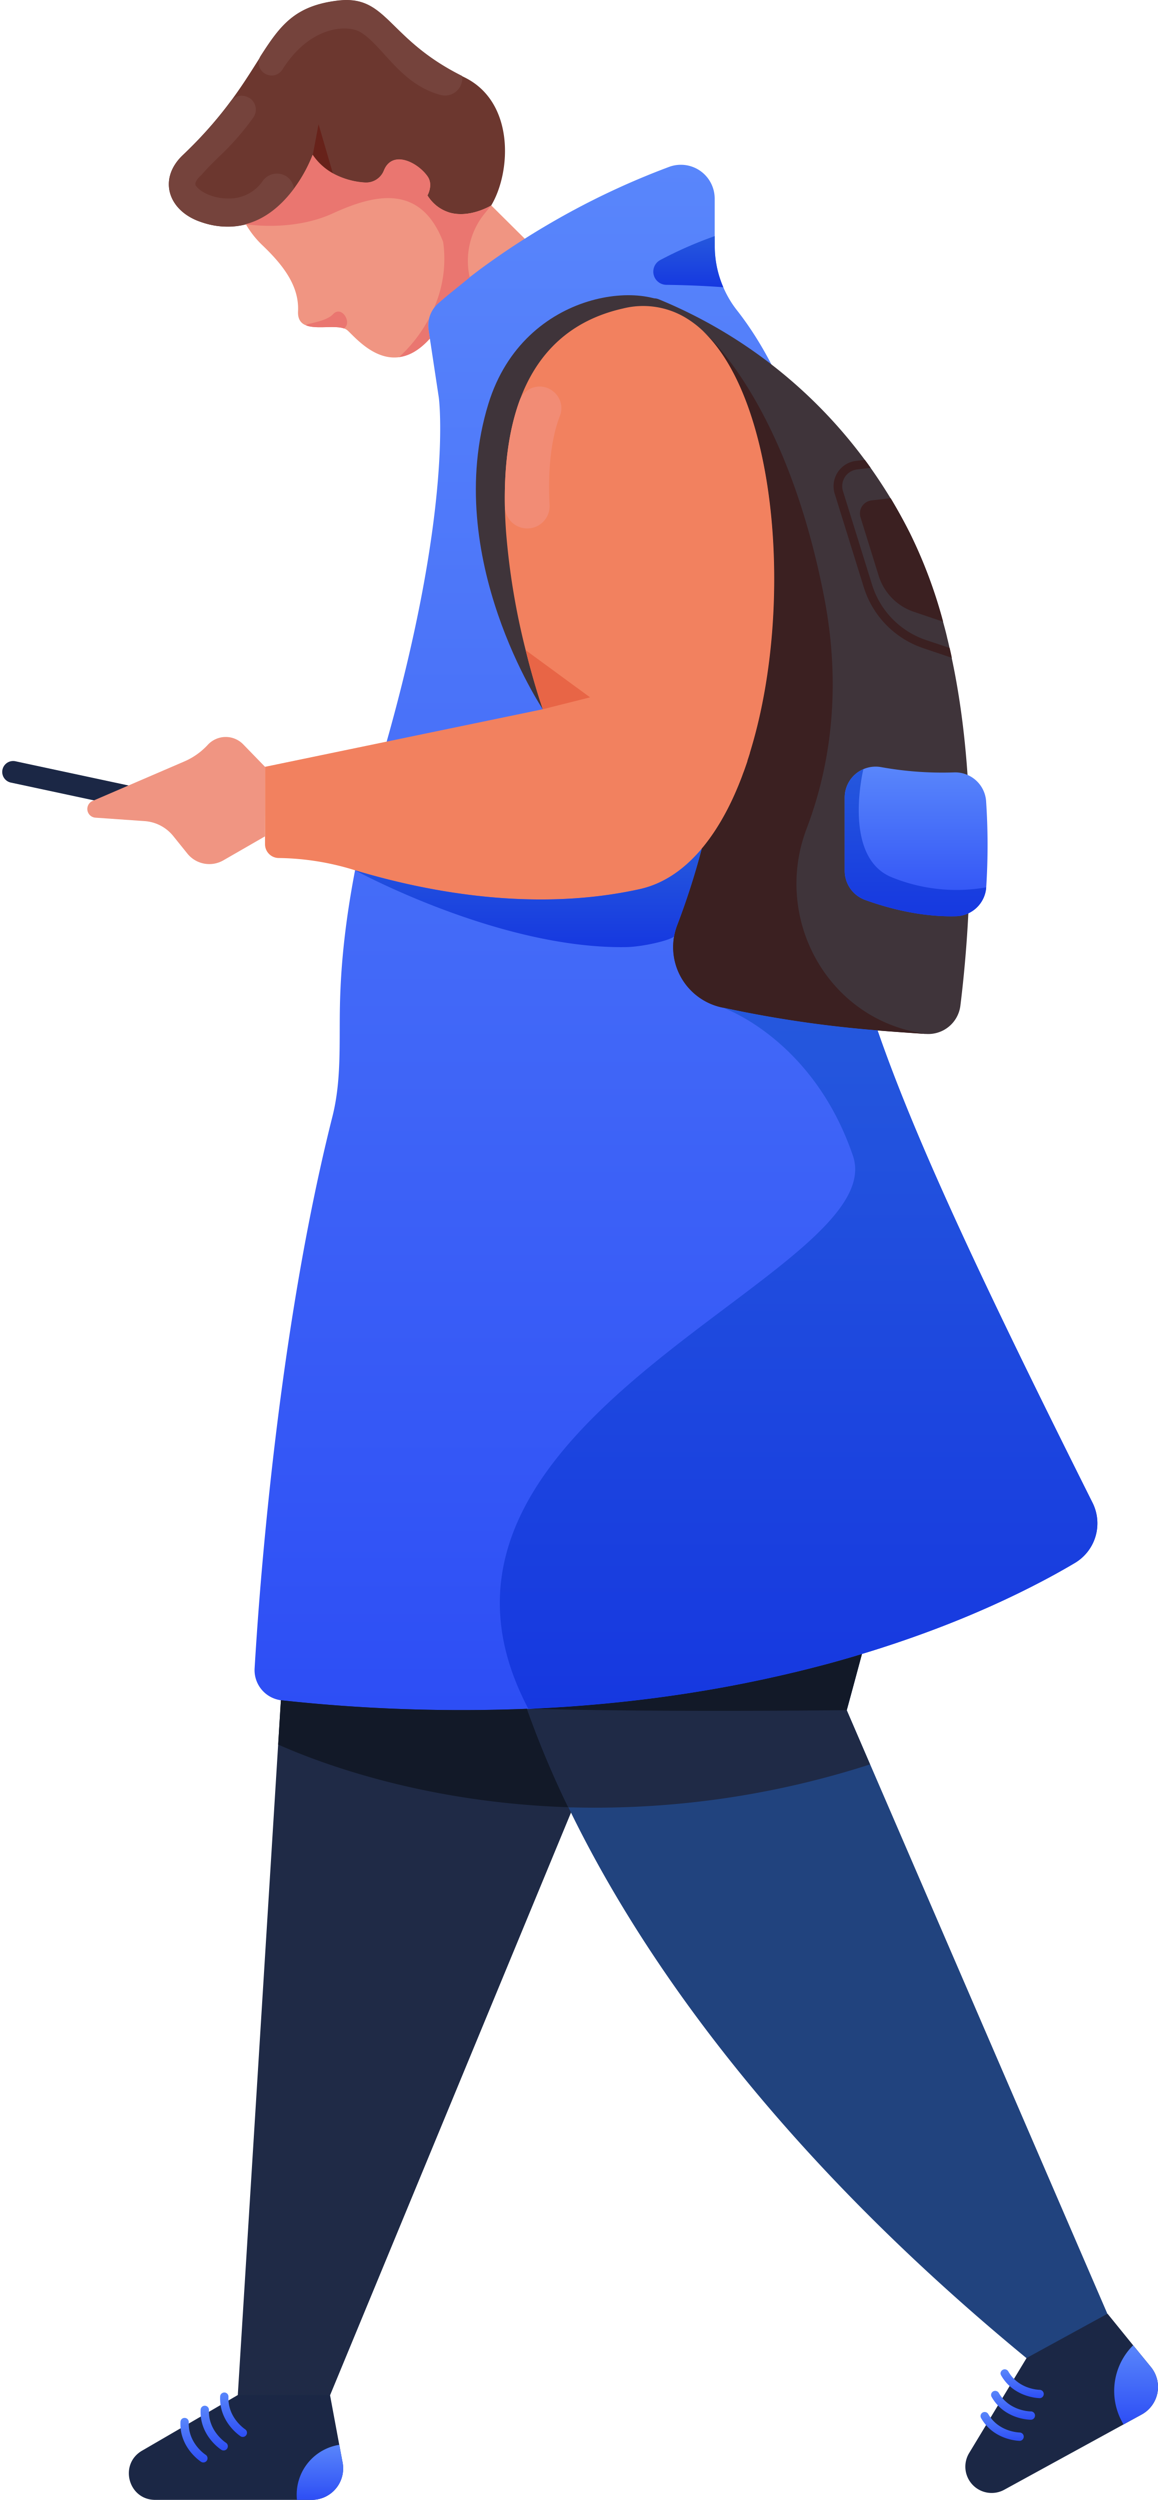 <svg width="304" height="656" fill="none" xmlns="http://www.w3.org/2000/svg"><path d="M4.001 199.753a2.863 2.863 0 0 0-1.2 5.598l54.959 11.767a2.863 2.863 0 0 0 1.2-5.598L4 199.753z" fill="#1B2745"/><path d="M165.45 438.068l-3.592 8.684-11.388 27.518-63.809 154.25-13.64 11.708-10.597-11.708 10.598-170.73.718-11.611 1.646-26.534 63.075-25.89 26.989 44.313z" fill="#1F2A46"/><path d="M81.835 656h-41.09c-7.062 0-9.572-9.329-3.47-12.901l25.149-14.61h24.213l2.421 13.03.872 4.684a8.252 8.252 0 0 1-4.586 9.004 8.286 8.286 0 0 1-3.51.793z" fill="#1B2745"/><path d="M290.718 607.179l-3.713 15.827-17.538-4.209C201.671 562.994 166.91 510.892 149.21 474.239a254.386 254.386 0 0 1-10.831-25.802c-6.061-17.109-7.191-27.058-7.191-27.058l112.702-57.835c-1.832 10.998-11.896 49.183-17.61 70.493-2.365 8.813-3.987 14.747-3.987 14.747l6.142 14.215 62.283 144.18z" fill="#21437E"/><path d="M299.701 633.601l-4.746 2.596-31.291 17.133a6.91 6.91 0 0 1-8.339-1.289 6.9 6.9 0 0 1-.87-8.386l15.045-24.882 21.25-11.627 6.724 8.289 4.656 5.692a8.25 8.25 0 0 1-2.429 12.474z" fill="#1B2745"/><path d="M121.237 49.327l-4.592 34.283c-.13.21-.259.42-.396.63-4.035 6.45-7.95 9.013-11.477 9.49-6.505.878-11.638-5.298-13.503-6.991a2.778 2.778 0 0 0-.968-.557c-2.308-.806-6.457.089-9.241-.58-1.736-.411-2.938-1.452-2.817-3.927.315-6.62-3.874-12.094-9.427-17.383a24.49 24.49 0 0 1-4.285-5.467 21.76 21.76 0 0 1-2.478-6.111l.492-.96 10.621-20.77 19.177-6.724 17.312-6.072 6.392 17.158 3.826 10.288 1.332 3.564.032.13z" fill="#F09582"/><path d="M146.563 71.37L120.01 91.471l-1.195-2.282-1.412-2.725-1.154-2.225-.153-.307-1.905-3.668L108.339 69l6.078-12.852 2.817-5.943 1.251-2.652 2.695 1.637 7.781 4.716 11.42 11.337.888.879 5.294 5.248z" fill="#F09582"/><path d="M282.179 410.139a187.801 187.801 0 0 1-9.362 5.193c-5.553 2.894-12.308 6.119-20.266 9.385-25.577 10.481-63.511 21.495-113.284 23.688h-.573a436.916 436.916 0 0 1-64.761-2.217 7.984 7.984 0 0 1-5.22-2.776 7.967 7.967 0 0 1-1.874-5.601 987.204 987.204 0 0 1 2.889-36.622c2.93-30.219 8.24-71.348 17.554-108.251 2.3-9.127 1.792-18.545 1.937-27.954.226-14.094 1.994-34.461 11.655-68.147 18.313-63.866 14.317-92.529 14.317-92.529l-2.179-14.4-.5-3.266a7.973 7.973 0 0 1 .169-3.185 7.888 7.888 0 0 1 1.292-2.7l.121-.162c.285-.367.604-.707.952-1.016a150.319 150.319 0 0 1 7.926-6.571l.516-.403c.525-.403 1.066-.806 1.615-1.234l.968-.734.71-.516a203.493 203.493 0 0 1 18.111-11.795 202.838 202.838 0 0 1 30.71-14.514 8.888 8.888 0 0 1 8.191 1.002 8.875 8.875 0 0 1 3.827 7.303v12.465c.011 3.716.783 7.39 2.268 10.796a26.664 26.664 0 0 0 3.583 6.047c8.322 10.587 22.704 34.872 22.946 76.42.25 41.749.25 65.72 9.039 96.899l.436 1.532c4.577 15.86 11.429 33.679 21.711 56.65 9.685 21.656 22.445 47.909 39.225 81.434a12.088 12.088 0 0 1-4.649 15.779z" fill="url(#paint0_linear)"/><path d="M69.574 201.224l-5.714-5.886a6.406 6.406 0 0 0-4.681-1.948 6.423 6.423 0 0 0-4.633 2.061 18.106 18.106 0 0 1-6.134 4.354l-24.107 10.377a2.288 2.288 0 0 0-.629 3.799c.381.345.867.551 1.38.587l12.913.903a10.578 10.578 0 0 1 7.505 3.91l3.721 4.62a7.394 7.394 0 0 0 9.451 1.758l10.896-6.273.032-18.262z" fill="#F09582"/><path d="M128.961 53.907s-5.65 3.484-11.098 1.823a10.221 10.221 0 0 1-5.65-4.427s1.615-2.798 0-5.023c-2.623-3.7-9.217-6.966-11.428-1.54a5.018 5.018 0 0 1-5.052 3.185 20.193 20.193 0 0 1-8.386-2.419 15.629 15.629 0 0 1-5.27-4.838 38.692 38.692 0 0 1-4.908 8.87c-2.873 3.87-7.045 7.86-12.671 9.336-3.91.97-8.02.745-11.8-.645-8.587-2.91-11.299-11.288-4.697-17.544C72.287 17.633 68.178 2.709 88.598.2c13.155-1.613 12.865 9.901 32.736 19.794.169.097.347.178.532.266 13.261 6.418 12.389 24.777 7.095 33.647z" fill="#6C372F"/><path d="M142.495 186.113s-26.69-39.822-14.285-80.136c9.402-30.59 43.308-33.058 50.249-23.673l-35.964 103.809z" fill="#3F343A"/><path d="M252.123 263.895a8.478 8.478 0 0 1-3.026 5.508 8.496 8.496 0 0 1-5.989 1.918c-3.971-.283-8.176-.549-12.728-.936a306.97 306.97 0 0 1-40.766-6.007 16.247 16.247 0 0 1-10.886-8.088 16.222 16.222 0 0 1-.946-13.52c9.499-24.898 22.243-74.839 2.631-132.553a203.857 203.857 0 0 0-11.509-27.293 3.168 3.168 0 0 1 4.035-4.386 127.613 127.613 0 0 1 54.075 42.12 82.862 82.862 0 0 1 1.526 2.097c.699.983 1.391 1.989 2.074 3.015a146.754 146.754 0 0 1 3.156 4.943 138.052 138.052 0 0 1 5.076 9.208 125.971 125.971 0 0 1 8.717 23.229c.403 1.451.807 2.918 1.13 4.394.21.806.395 1.653.581 2.483.186.831.395 1.718.565 2.588 7.716 36.122 4.31 75.025 2.284 91.28z" fill="#3F343A"/><path d="M258.902 232.854a8.143 8.143 0 0 1-2.5 5.322 8.17 8.17 0 0 1-5.433 2.258c-5.375.145-13.543-.565-23.809-4.258a8.138 8.138 0 0 1-5.408-7.667v-19.206a8.104 8.104 0 0 1 2.894-6.227 8.125 8.125 0 0 1 6.638-1.779 90.575 90.575 0 0 0 19.136 1.394 8.136 8.136 0 0 1 5.788 2.082 8.116 8.116 0 0 1 2.67 5.538c.501 7.506.509 15.036.024 22.543z" fill="url(#paint1_linear)"/><path d="M197.507 195.677c-3.148 10.804-7.579 20.238-13.293 27.026-4.609 5.491-10.049 9.257-16.32 10.635-27.618 6.088-55.641.766-74.664-4.958a69.579 69.579 0 0 0-20.024-3.225 3.619 3.619 0 0 1-2.568-1.058 3.624 3.624 0 0 1-1.064-2.563v-20.31l72.929-15.11s-2.187-6.152-4.503-15.505a185.752 185.752 0 0 1-5.15-31.049c-1.8-25.173 3.116-52.369 30.67-58.601a21.744 21.744 0 0 1 15.875 2.072 25.722 25.722 0 0 1 4.908 3.588c.051.037.099.077.145.12 19.588 18.32 23.914 71.752 13.059 108.938z" fill="#F2815F"/><path d="M90.293 86.19c-2.308-.806-6.457.09-9.241-.58-2.785-.67 4.108-.718 6.376-3.16 2.268-2.444 5.133 2.257 2.865 3.74z" fill="#EA7670"/><path d="M87.387 45.49a15.628 15.628 0 0 1-5.27-4.838l1.509-8.063 3.761 12.9z" fill="#67221A"/><path d="M126.935 56.406a19.684 19.684 0 0 0-3.632 16.351c-.073.186-6.457 5.193-8.281 6.846a7.514 7.514 0 0 0-.952 1.016l-.121.161.218-.516a31.903 31.903 0 0 0 .226-24.116 40.856 40.856 0 0 0-2.196-4.838c5.924 8.999 16.344 2.839 16.731 2.613l-1.993 2.483zM112.843 88.86c-2.824 3.136-5.552 4.53-8.071 4.837a37.516 37.516 0 0 0 7.805-10.062 6.174 6.174 0 0 0-.129 2.556l.395 2.668z" fill="#EA7670"/><path d="M154.9 182.992l-12.405 3.12s-2.187-6.152-4.503-15.505l16.908 12.385z" fill="#E86546"/><path d="M243.107 271.338c-13.616-.951-30.072-1.895-53.518-6.95a16.196 16.196 0 0 1-10.901-8.085 16.147 16.147 0 0 1-.907-13.532 194.917 194.917 0 0 0 6.457-20.068c.355-.419.71-.863 1.057-1.306l.896-1.185c.121-.162.234-.331.355-.5a49.315 49.315 0 0 0 1.638-2.427c.129-.194.25-.387.371-.597.404-.645.808-1.306 1.179-1.991.172-.291.341-.589.508-.895a70.306 70.306 0 0 0 3.229-6.733c.226-.524.452-1.056.661-1.612.049-.121.105-.25.154-.379.21-.524.42-1.057.613-1.613.194-.556.38-1 .565-1.516.081-.217.154-.435.234-.669.178-.508.355-1.016.525-1.524v-.145c.218-.653.436-1.306.637-1.967a.366.366 0 0 1 0-.081c.194-.637.388-1.282.573-1.927 10.856-37.186 6.53-90.65-13.082-108.937 1.888 1.613 22.243 19.956 31.968 69.8 4.948 25.35 1.138 45.958-4.56 60.931-8.813 23.165 4.964 49.103 29.37 53.553.711.17 1.348.266 1.978.355z" fill="#3B2021"/><path d="M184.238 222.703a194.77 194.77 0 0 1-6.457 20.069c-.356.93-.626 1.89-.807 2.87-.266.895-7.829 2.798-12.55 2.886-32.929.573-70.427-19.721-71.218-20.157 19.023 5.725 47.046 11.046 74.664 4.959 6.296-1.371 11.735-5.136 16.368-10.627z" fill="url(#paint2_linear)"/><path d="M149.178 474.239c-37.271-1.217-64.567-11.288-76.157-16.448l.718-11.61h.194a434.415 434.415 0 0 0 64.414 2.225 254.354 254.354 0 0 0 10.831 25.833z" fill="#121928"/><path d="M228.402 463a234.932 234.932 0 0 1-77.933 11.288h-1.291a253.818 253.818 0 0 1-10.831-25.801c.718 0 1.436-.064 2.147-.097a205.69 205.69 0 0 0 3.906-.201c1.291-.081 2.712-.153 4.035-.25 1.098-.073 2.188-.145 3.277-.242 1.477-.105 2.946-.226 4.399-.355l2.873-.258 3.874-.395 2.881-.306.719-.089 3.72-.443 3.1-.404c.098-.02.198-.034.298-.04l1.614-.226c1.09-.145 2.163-.306 3.229-.467 1.34-.194 2.679-.395 3.995-.613 2.104-.339 4.175-.691 6.215-1.056a408.27 408.27 0 0 0 3.995-.734l4.035-.806 2.002-.411c2.233-.468 4.42-.946 6.561-1.436l3.229-.798h.064l3.439-.855.234-.048 3.131-.806c3.188-.806 6.279-1.701 9.266-2.588l1.694-.508c-2.364 8.812-3.987 14.747-3.987 14.747l6.11 14.198z" fill="#1F2A46"/><path d="M258.902 232.854a8.16 8.16 0 0 1-7.934 7.579c-5.375.145-13.543-.565-23.809-4.257a8.133 8.133 0 0 1-5.407-7.668v-19.206a8.056 8.056 0 0 1 4.907-7.466s-5.65 22.979 7.385 28.349a45.09 45.09 0 0 0 24.858 2.669z" fill="url(#paint3_linear)"/><path d="M189.888 75.378c-5.295-.403-10.492-.573-14.923-.637a3.457 3.457 0 0 1-1.615-6.515 105.383 105.383 0 0 1 14.294-6.273v2.629a27.225 27.225 0 0 0 2.244 10.796z" fill="url(#paint4_linear)"/><path d="M247.587 163.15l-7.659-2.596a14.554 14.554 0 0 1-9.258-9.466l-4.762-15.319a3.47 3.47 0 0 1-.125-1.502c.07-.503.25-.985.527-1.411a3.465 3.465 0 0 1 2.504-1.546l5.004-.581a138.511 138.511 0 0 1 5.077 9.208 126.027 126.027 0 0 1 8.692 23.213z" fill="#3B2021"/><path d="M249.298 170.028l-6.223-2.08a22.311 22.311 0 0 1-8.796-5.538 22.285 22.285 0 0 1-5.328-8.918l-7.651-24.608a4.403 4.403 0 0 1 .514-3.716 4.417 4.417 0 0 1 3.19-1.977l3.56-.419a82.804 82.804 0 0 0-1.526-2.096l-2.3.266a6.7 6.7 0 0 0-4.825 2.992 6.675 6.675 0 0 0-.784 5.619l7.651 24.608a24.565 24.565 0 0 0 15.569 15.916l7.522 2.54a71.088 71.088 0 0 0-.573-2.589z" fill="#3B2021"/><path d="M226.247 434.022a3447.558 3447.558 0 0 1-3.987 14.747s-48.691.597-82.993-.379l1.227-.064c1.307-.057 2.615-.121 3.906-.202 1.292-.08 2.712-.153 4.036-.25 1.105-.072 2.187-.145 3.276-.241 1.477-.105 2.946-.226 4.399-.355l2.873-.258 3.874-.395 2.882-.307.718-.088 3.721-.444 3.099-.403a1.99 1.99 0 0 1 .299-.04l1.614-.226c1.089-.145 2.163-.306 3.228-.468 1.34-.193 2.68-.395 3.995-.613 2.104-.338 4.176-.69 6.215-1.056 1.348-.234 2.679-.483 3.995-.733a170.3 170.3 0 0 0 4.035-.807c.67-.129 1.34-.274 2.002-.411a376.38 376.38 0 0 0 6.562-1.435l3.228-.734h.065c1.162-.282 2.308-.564 3.438-.854l.234-.049 3.131-.806c3.188-.806 6.288-1.709 9.266-2.588l1.662-.541z" fill="#121928"/><path d="M75.055 46.199a4.58 4.58 0 0 0-6.102 1.322 10.634 10.634 0 0 1-9.064 4.563h-.04c-3.963 0-7.264-1.709-8.418-3.33a.807.807 0 0 1-.145-.475c0-.927 1.259-2.064 1.259-2.064l.274-.234.242-.274c1.477-1.702 2.906-3.088 4.407-4.564a69.22 69.22 0 0 0 9.015-10.28 3.634 3.634 0 0 0-1.114-5.233h-.064a3.611 3.611 0 0 0-4.746.96A107.283 107.283 0 0 1 48.01 40.7c-6.602 6.28-3.89 14.634 4.697 17.544 11.905 4.032 19.87-2.49 24.471-8.7a4.52 4.52 0 0 0-2.123-3.345zm46.286-26.253C101.471 10.053 101.761-1.46 88.606.152c-11.179 1.37-15.012 6.45-20.178 14.513a3.33 3.33 0 0 0 1.122 4.652l.08.049a3.344 3.344 0 0 0 4.512-1.12c4.214-6.677 9.008-9.257 12.43-10.224 3.632-1.016 6.529-.452 7.917.338 2.204 1.266 4.27 3.548 6.457 5.959 3.745 4.128 7.99 8.804 14.729 10.602a4.525 4.525 0 0 0 4.757-1.637 4.5 4.5 0 0 0 .772-1.588 4.572 4.572 0 0 0 .137-1.75z" fill="#75433C"/><path d="M145.344 102.801l-.113-.089a5.615 5.615 0 0 0-2.39-1.153 5.615 5.615 0 0 0-4.973 1.363 5.596 5.596 0 0 0-1.467 2.209c-3.059 8.393-4.035 18.077-3.866 27.752a5.868 5.868 0 0 0 2.069 4.384 5.878 5.878 0 0 0 4.662 1.341 5.865 5.865 0 0 0 5.012-6.136c-.371-6.555-.105-16.126 2.704-23.318a5.59 5.59 0 0 0-1.638-6.353z" fill="#F28C75"/><path d="M282.179 410.14a187.801 187.801 0 0 1-9.362 5.193c-5.553 2.894-12.308 6.119-20.266 9.385-25.577 10.481-63.51 21.495-113.284 23.688h-.573a98.5 98.5 0 0 1-1.138-2.249c-36.48-74.727 96.851-112.017 86.359-142.858-10.355-30.356-33.583-38.701-34.309-38.927a306.97 306.97 0 0 0 40.766 6.007c4.269 12.32 9.863 26.107 17.215 42.523 9.685 21.657 22.445 47.91 39.225 81.435a12.086 12.086 0 0 1-4.633 15.803z" fill="url(#paint5_linear)"/><path d="M117.863 55.729l-1.525 7.748c-6.013-15.537-18.265-12.376-28.983-7.474-10.718 4.902-22.849 2.822-22.849 2.822 5.65-1.476 9.799-5.467 12.672-9.337a38.689 38.689 0 0 0 4.907-8.869 15.627 15.627 0 0 0 5.27 4.838 20.191 20.191 0 0 0 8.386 2.419 5.024 5.024 0 0 0 5.052-3.185c2.212-5.426 8.806-2.161 11.429 1.54 1.614 2.225 0 5.023 0 5.023a10.213 10.213 0 0 0 5.641 4.475z" fill="#EA7670"/><path d="M58.049 628.206a1.133 1.133 0 0 1 .888-.387 1.088 1.088 0 0 1 1.04 1.145c-.233 5.45 4.238 8.417 4.423 8.546a1.097 1.097 0 0 1-1.186 1.839c-.234-.153-5.714-3.749-5.423-10.482.008-.243.099-.476.258-.661z" fill="url(#paint6_linear)"/><path d="M52.924 631.682a1.093 1.093 0 0 1 1.93.758c-.243 5.483 4.374 8.506 4.414 8.538a1.106 1.106 0 1 1-1.178 1.871c-.234-.145-5.723-3.749-5.424-10.482 0-.252.093-.495.258-.685z" fill="url(#paint7_linear)"/><path d="M47.63 634.866a1.073 1.073 0 0 1 .88-.379 1.09 1.09 0 0 1 1.049 1.137c-.242 5.49 4.366 8.514 4.415 8.538a1.096 1.096 0 0 1-.36 1.995 1.1 1.1 0 0 1-.827-.148c-.226-.154-5.714-3.75-5.415-10.482.008-.243.1-.477.258-.661z" fill="url(#paint8_linear)"/><path d="M81.835 655.999h-3.882a15.44 15.44 0 0 1-.065-1.37 13.223 13.223 0 0 1 3.182-8.608 13.245 13.245 0 0 1 8.02-4.47l.872 4.684a8.25 8.25 0 0 1-4.617 8.983 8.255 8.255 0 0 1-3.51.781z" fill="url(#paint9_linear)"/><path d="M262.663 622.692a1.128 1.128 0 0 1 .541-.806 1.089 1.089 0 0 1 1.219.08c.115.088.211.198.282.323 2.712 4.741 8.071 4.837 8.305 4.837a1.097 1.097 0 0 1 0 2.185c-.274 0-6.836-.121-10.185-5.966a1.088 1.088 0 0 1-.162-.653z" fill="url(#paint10_linear)"/><path d="M260.185 628.335a1.087 1.087 0 0 1 1.543-.845c.208.097.379.258.491.458 2.736 4.765 8.248 4.838 8.305 4.838a1.1 1.1 0 0 1 .836.284 1.097 1.097 0 0 1-.836 1.901c-.283 0-6.837-.113-10.186-5.958a1.097 1.097 0 0 1-.153-.678z" fill="url(#paint11_linear)"/><path d="M257.417 633.884a1.105 1.105 0 0 1 .541-.807 1.102 1.102 0 0 1 .832-.105 1.075 1.075 0 0 1 .661.517c2.728 4.765 8.248 4.837 8.305 4.837.274.024.529.149.715.351a1.1 1.1 0 0 1-.715 1.834c-.282 0-6.844-.113-10.194-5.966a1.107 1.107 0 0 1-.145-.661z" fill="url(#paint12_linear)"/><path d="M299.701 633.601l-4.745 2.596a16.914 16.914 0 0 1 2.518-20.761l4.657 5.692a8.242 8.242 0 0 1 1.618 3.212 8.241 8.241 0 0 1-1.341 6.89 8.265 8.265 0 0 1-2.707 2.371z" fill="url(#paint13_linear)"/><defs><linearGradient id="paint0_linear" x1="66.826" y1="43.239" x2="66.826" y2="448.755" gradientUnits="userSpaceOnUse"><stop stop-color="#5986FB"/><stop offset="1" stop-color="#2D4EF5"/></linearGradient><linearGradient id="paint1_linear" x1="221.752" y1="201.173" x2="221.752" y2="240.451" gradientUnits="userSpaceOnUse"><stop stop-color="#5986FB"/><stop offset="1" stop-color="#2D4EF5"/></linearGradient><linearGradient id="paint2_linear" x1="93.206" y1="222.703" x2="93.206" y2="248.54" gradientUnits="userSpaceOnUse"><stop stop-color="#2558DD"/><stop offset="1" stop-color="#1638E0"/></linearGradient><linearGradient id="paint3_linear" x1="221.751" y1="201.836" x2="221.751" y2="240.45" gradientUnits="userSpaceOnUse"><stop stop-color="#2558DD"/><stop offset="1" stop-color="#1638E0"/></linearGradient><linearGradient id="paint4_linear" x1="171.51" y1="61.953" x2="171.51" y2="75.378" gradientUnits="userSpaceOnUse"><stop stop-color="#2558DD"/><stop offset="1" stop-color="#1638E0"/></linearGradient><linearGradient id="paint5_linear" x1="131.217" y1="264.372" x2="131.217" y2="448.406" gradientUnits="userSpaceOnUse"><stop stop-color="#2558DD"/><stop offset="1" stop-color="#1638E0"/></linearGradient><linearGradient id="paint6_linear" x1="57.779" y1="627.818" x2="57.779" y2="639.483" gradientUnits="userSpaceOnUse"><stop stop-color="#5986FB"/><stop offset="1" stop-color="#2D4EF5"/></linearGradient><linearGradient id="paint7_linear" x1="52.654" y1="631.294" x2="52.654" y2="643.019" gradientUnits="userSpaceOnUse"><stop stop-color="#5986FB"/><stop offset="1" stop-color="#2D4EF5"/></linearGradient><linearGradient id="paint8_linear" x1="47.36" y1="634.485" x2="47.36" y2="646.182" gradientUnits="userSpaceOnUse"><stop stop-color="#5986FB"/><stop offset="1" stop-color="#2D4EF5"/></linearGradient><linearGradient id="paint9_linear" x1="77.888" y1="641.551" x2="77.888" y2="655.999" gradientUnits="userSpaceOnUse"><stop stop-color="#5986FB"/><stop offset="1" stop-color="#2D4EF5"/></linearGradient><linearGradient id="paint10_linear" x1="262.661" y1="621.738" x2="262.661" y2="629.311" gradientUnits="userSpaceOnUse"><stop stop-color="#5986FB"/><stop offset="1" stop-color="#2D4EF5"/></linearGradient><linearGradient id="paint11_linear" x1="260.179" y1="627.387" x2="260.179" y2="634.975" gradientUnits="userSpaceOnUse"><stop stop-color="#5986FB"/><stop offset="1" stop-color="#2D4EF5"/></linearGradient><linearGradient id="paint12_linear" x1="257.412" y1="632.933" x2="257.412" y2="640.511" gradientUnits="userSpaceOnUse"><stop stop-color="#5986FB"/><stop offset="1" stop-color="#2D4EF5"/></linearGradient><linearGradient id="paint13_linear" x1="292.5" y1="615.436" x2="292.5" y2="636.197" gradientUnits="userSpaceOnUse"><stop stop-color="#5986FB"/><stop offset="1" stop-color="#2D4EF5"/></linearGradient></defs></svg>